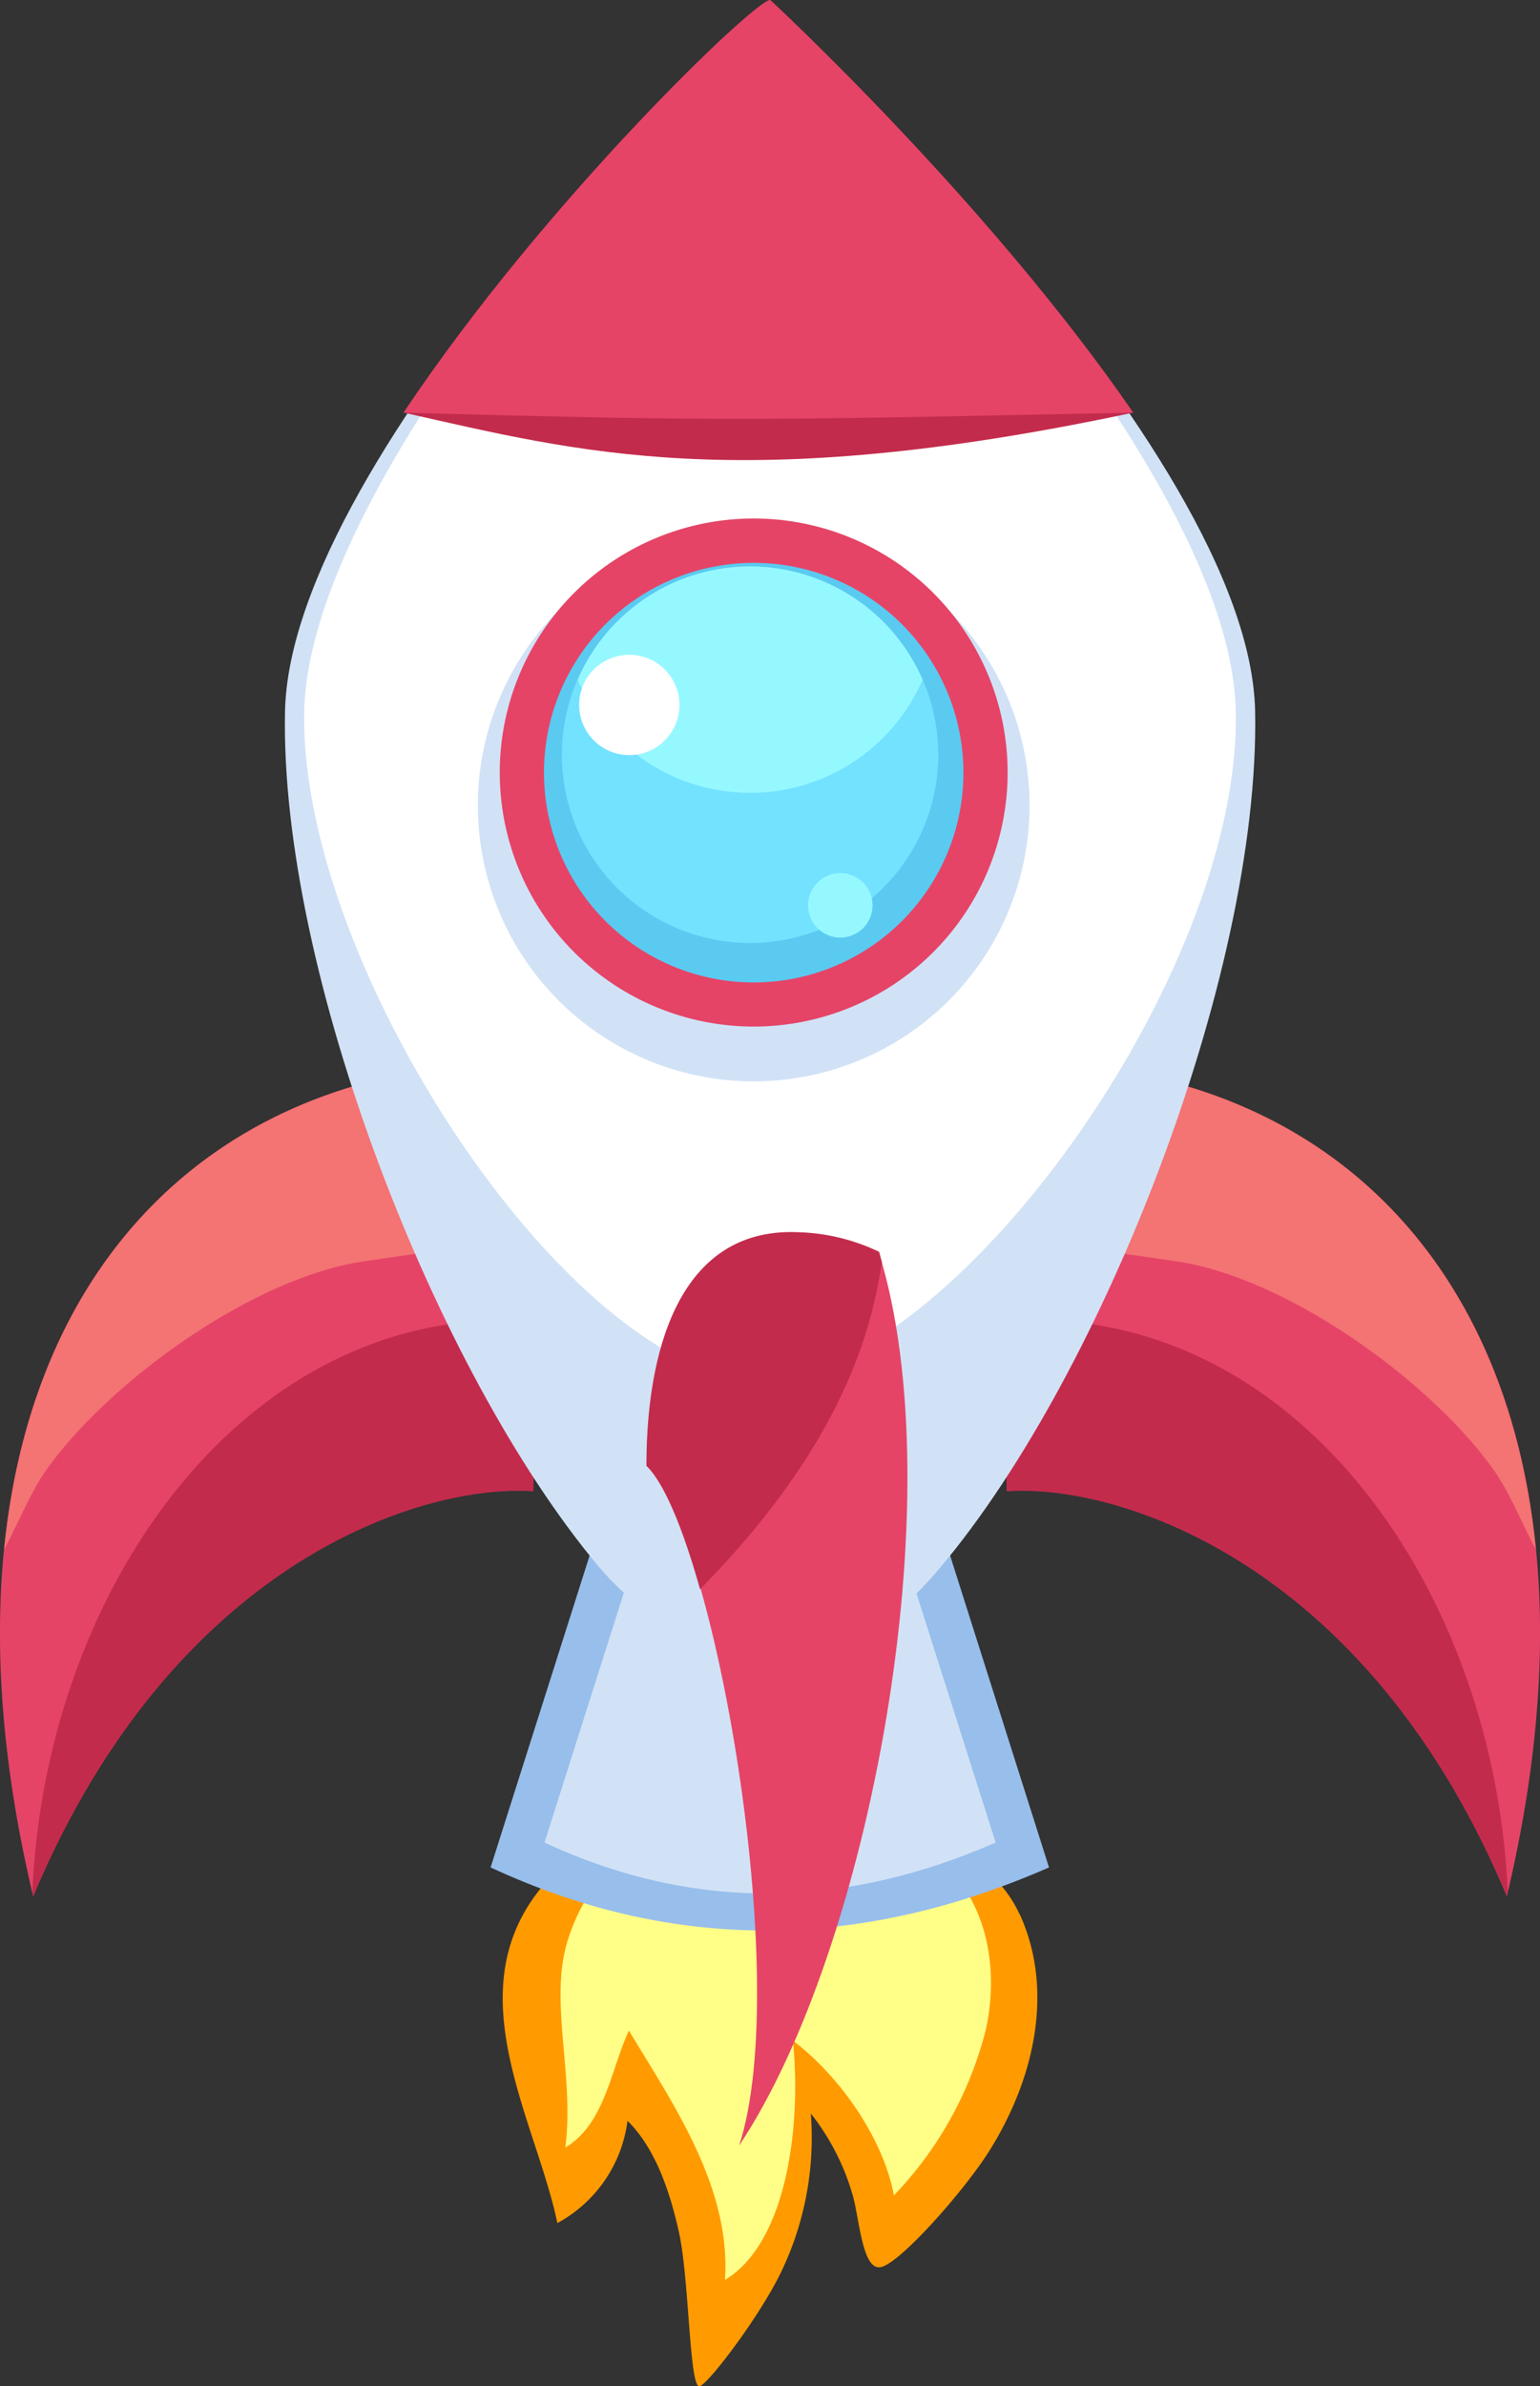 <svg xmlns="http://www.w3.org/2000/svg" viewBox="0 0 119.47 185.05"><rect x="0" y="0" width="119.47" height="185.05" fill="#333333" stroke="none"/><defs><style>.cls-1{fill:#ff9b00;}.cls-2{fill:#ff8;}.cls-3{fill:#e54467;}.cls-4{fill:#c32b4c;}.cls-5{fill:#f47373;}.cls-6{fill:#98beeb;}.cls-7{fill:#d1e2f6;}.cls-8{fill:#fff;}.cls-9{fill:#5acaf1;}.cls-10{fill:#72e2ff;}.cls-11{fill:#96f8ff;}</style></defs><title>Asset 12</title><g id="Layer_2" data-name="Layer 2"><g id="ps_flip_30012017_17"><g id="g9902"><path id="path17710" class="cls-1" d="M79.1,148.43c2.79,6.1,1,13.06-2.37,18.4-1.93,3.07-7.07,8.9-8.49,9s-1.59-4.15-2.16-5.83a18.36,18.36,0,0,0-3.18-6.1,24,24,0,0,1-2.32,12.33c-1.59,3.3-5.46,8.45-6.28,8.82s-.82-8.27-1.62-11.9-2-6.71-4-8.68a10.54,10.54,0,0,1-5.44,7.93C41.62,164.61,35.67,155,41.52,147s12.26-7.31,19.31-7c6.52.25,15.48,2.36,18.27,8.46Z"/><path id="path17712" class="cls-2" d="M73.22,144.55c3.52,3.27,4.23,8.44,3.26,12.84a28.69,28.69,0,0,1-7.13,12.86c-.86-4.54-4.3-9.33-7.84-12,.68,6.6-.47,15.68-5.27,18.56.5-7.26-4.19-13.88-7.45-19.34-1.43,3.08-1.85,7.22-4.93,9.07.7-5.65-1.24-11.21.13-15.89a15.32,15.32,0,0,1,9.66-10.09c6.43-2,16.05.76,19.57,4Z"/><path id="path10107" class="cls-3" d="M2.57,147.05C-6.64,108.37,9.74,84,37.91,82.48c5.39,8.87,3.52,27,3.45,33.15C32.78,115,13.5,121,2.57,147.05Z"/><path id="path17657" class="cls-4" d="M38.88,102.36l-1.56.17a20.94,20.94,0,0,0,4.4,2.85c-.07,4.29-.32,8.06-.34,10.27-8.59-.59-27.88,5.4-38.8,31.41a2.86,2.86,0,0,1-.07-.28C3.45,124,18,102.65,38.88,102.36Z"/><path id="path17668" class="cls-5" d="M37.91,82.47c2.21,3.65,3.18,8.86,3.57,14.16-5.07-.12-8.17.46-13.2,1.18-8.47,1.21-19.34,9-24.35,15.72-1.53,2-2.41,4.44-3.61,6.63C2.59,97.33,17,83.57,37.91,82.47Z"/><path id="path17684" class="cls-3" d="M116.9,147.05c9.21-38.68-7.16-63.09-35.33-64.57-5.4,8.87-3.53,27-3.46,33.15C86.7,115,106,121,116.9,147.05Z"/><path id="path17686" class="cls-4" d="M80.6,102.36l1.56.17a21.05,21.05,0,0,1-4.41,2.85c.07,4.29.32,8.06.35,10.27,8.58-.59,27.88,5.4,38.8,31.41,0-.1,0-.18.07-.28C116,124,101.52,102.65,80.6,102.36Z"/><path id="path17688" class="cls-5" d="M81.57,82.47c-2.22,3.65-3.18,8.86-3.58,14.16,5.07-.12,8.18.46,13.21,1.18,8.47,1.21,19.34,9,24.34,15.72,1.53,2,2.42,4.44,3.61,6.63-2.26-22.83-16.67-36.59-37.58-37.69Z"/><path id="rect8224" class="cls-6" d="M73.45,119.82H46l-7.94,25c14.44,6.71,28.88,6.33,43.32,0Z"/><path id="path17680" class="cls-7" d="M70.82,122.69H48.66l-6.42,20.2c11.67,5.42,23.33,5.11,35,0Z"/><path id="path8220" class="cls-7" d="M22.11,55.21c-.39,20.19,11.67,51.12,24.26,66.19,4.58,5.48,9.22,6,13.37,6,3.9,0,8.24-.16,12.56-5.09,12.87-14.68,25.46-46.51,25.07-67.13S59.75.35,59.74.35C58,.35,22.49,35,22.11,55.21Z"/><path id="path10572" class="cls-8" d="M23.6,55.21C23.23,75.4,45.09,107.72,59.49,107S96.25,75.83,95.87,55.21,59.74.35,59.74.35C58.07.35,24,35,23.6,55.21Z"/><path id="rect8237" class="cls-4" d="M59.75,0S76.54,15.49,87.91,32c-30.59,6.51-43.17,3-56.6,0C42.29,15.56,58.57,0,59.75,0Z"/><path id="path8242" class="cls-3" d="M50.17,113.68c0-10.81,3.89-22.06,18-16.6,5.9,19-.69,54.1-10.83,69.31C61.54,153.57,55.38,118.76,50.17,113.68Z"/><path id="path8233" class="cls-7" d="M37.07,62.45a21.4,21.4,0,1,0,21.4-21.39A21.4,21.4,0,0,0,37.07,62.45Z"/><path id="path17500" class="cls-3" d="M38.77,59.91a19.7,19.7,0,1,0,19.7-19.7A19.7,19.7,0,0,0,38.77,59.91Z"/><path id="path17506" class="cls-9" d="M42.2,59.91A16.27,16.27,0,1,0,58.47,43.65,16.27,16.27,0,0,0,42.2,59.91Z"/><path id="path17508" class="cls-10" d="M43.59,58.53a14.6,14.6,0,1,0,14.6-14.6A14.6,14.6,0,0,0,43.59,58.53Z"/><path id="path17510" class="cls-11" d="M58.18,43.93a14.6,14.6,0,0,1,13.39,8.78,14.58,14.58,0,0,1-26.75,0A14.56,14.56,0,0,1,58.18,43.93Z"/><path id="path17512" class="cls-8" d="M44.93,54.67a3.89,3.89,0,1,0,3.88-3.89A3.88,3.88,0,0,0,44.93,54.67Z"/><path id="path17514" class="cls-11" d="M62.69,70.21a2.5,2.5,0,1,0,2.5-2.5A2.5,2.5,0,0,0,62.69,70.21Z"/><path id="path17646" class="cls-4" d="M62.2,95.57a15.45,15.45,0,0,1,6,1.51c.07.25.13.51.21.77-.89,6.3-3.79,14.91-14.1,25.4-1.31-4.66-2.76-8.21-4.16-9.58,0-9.12,2.65-18.66,12-18.1Z"/><path id="path17678" class="cls-3" d="M59.75,0S76.54,15.49,87.91,32c-29.41.59-31,.69-56.6,0C42.29,15.56,58.57,0,59.75,0Z"/></g></g></g></svg>